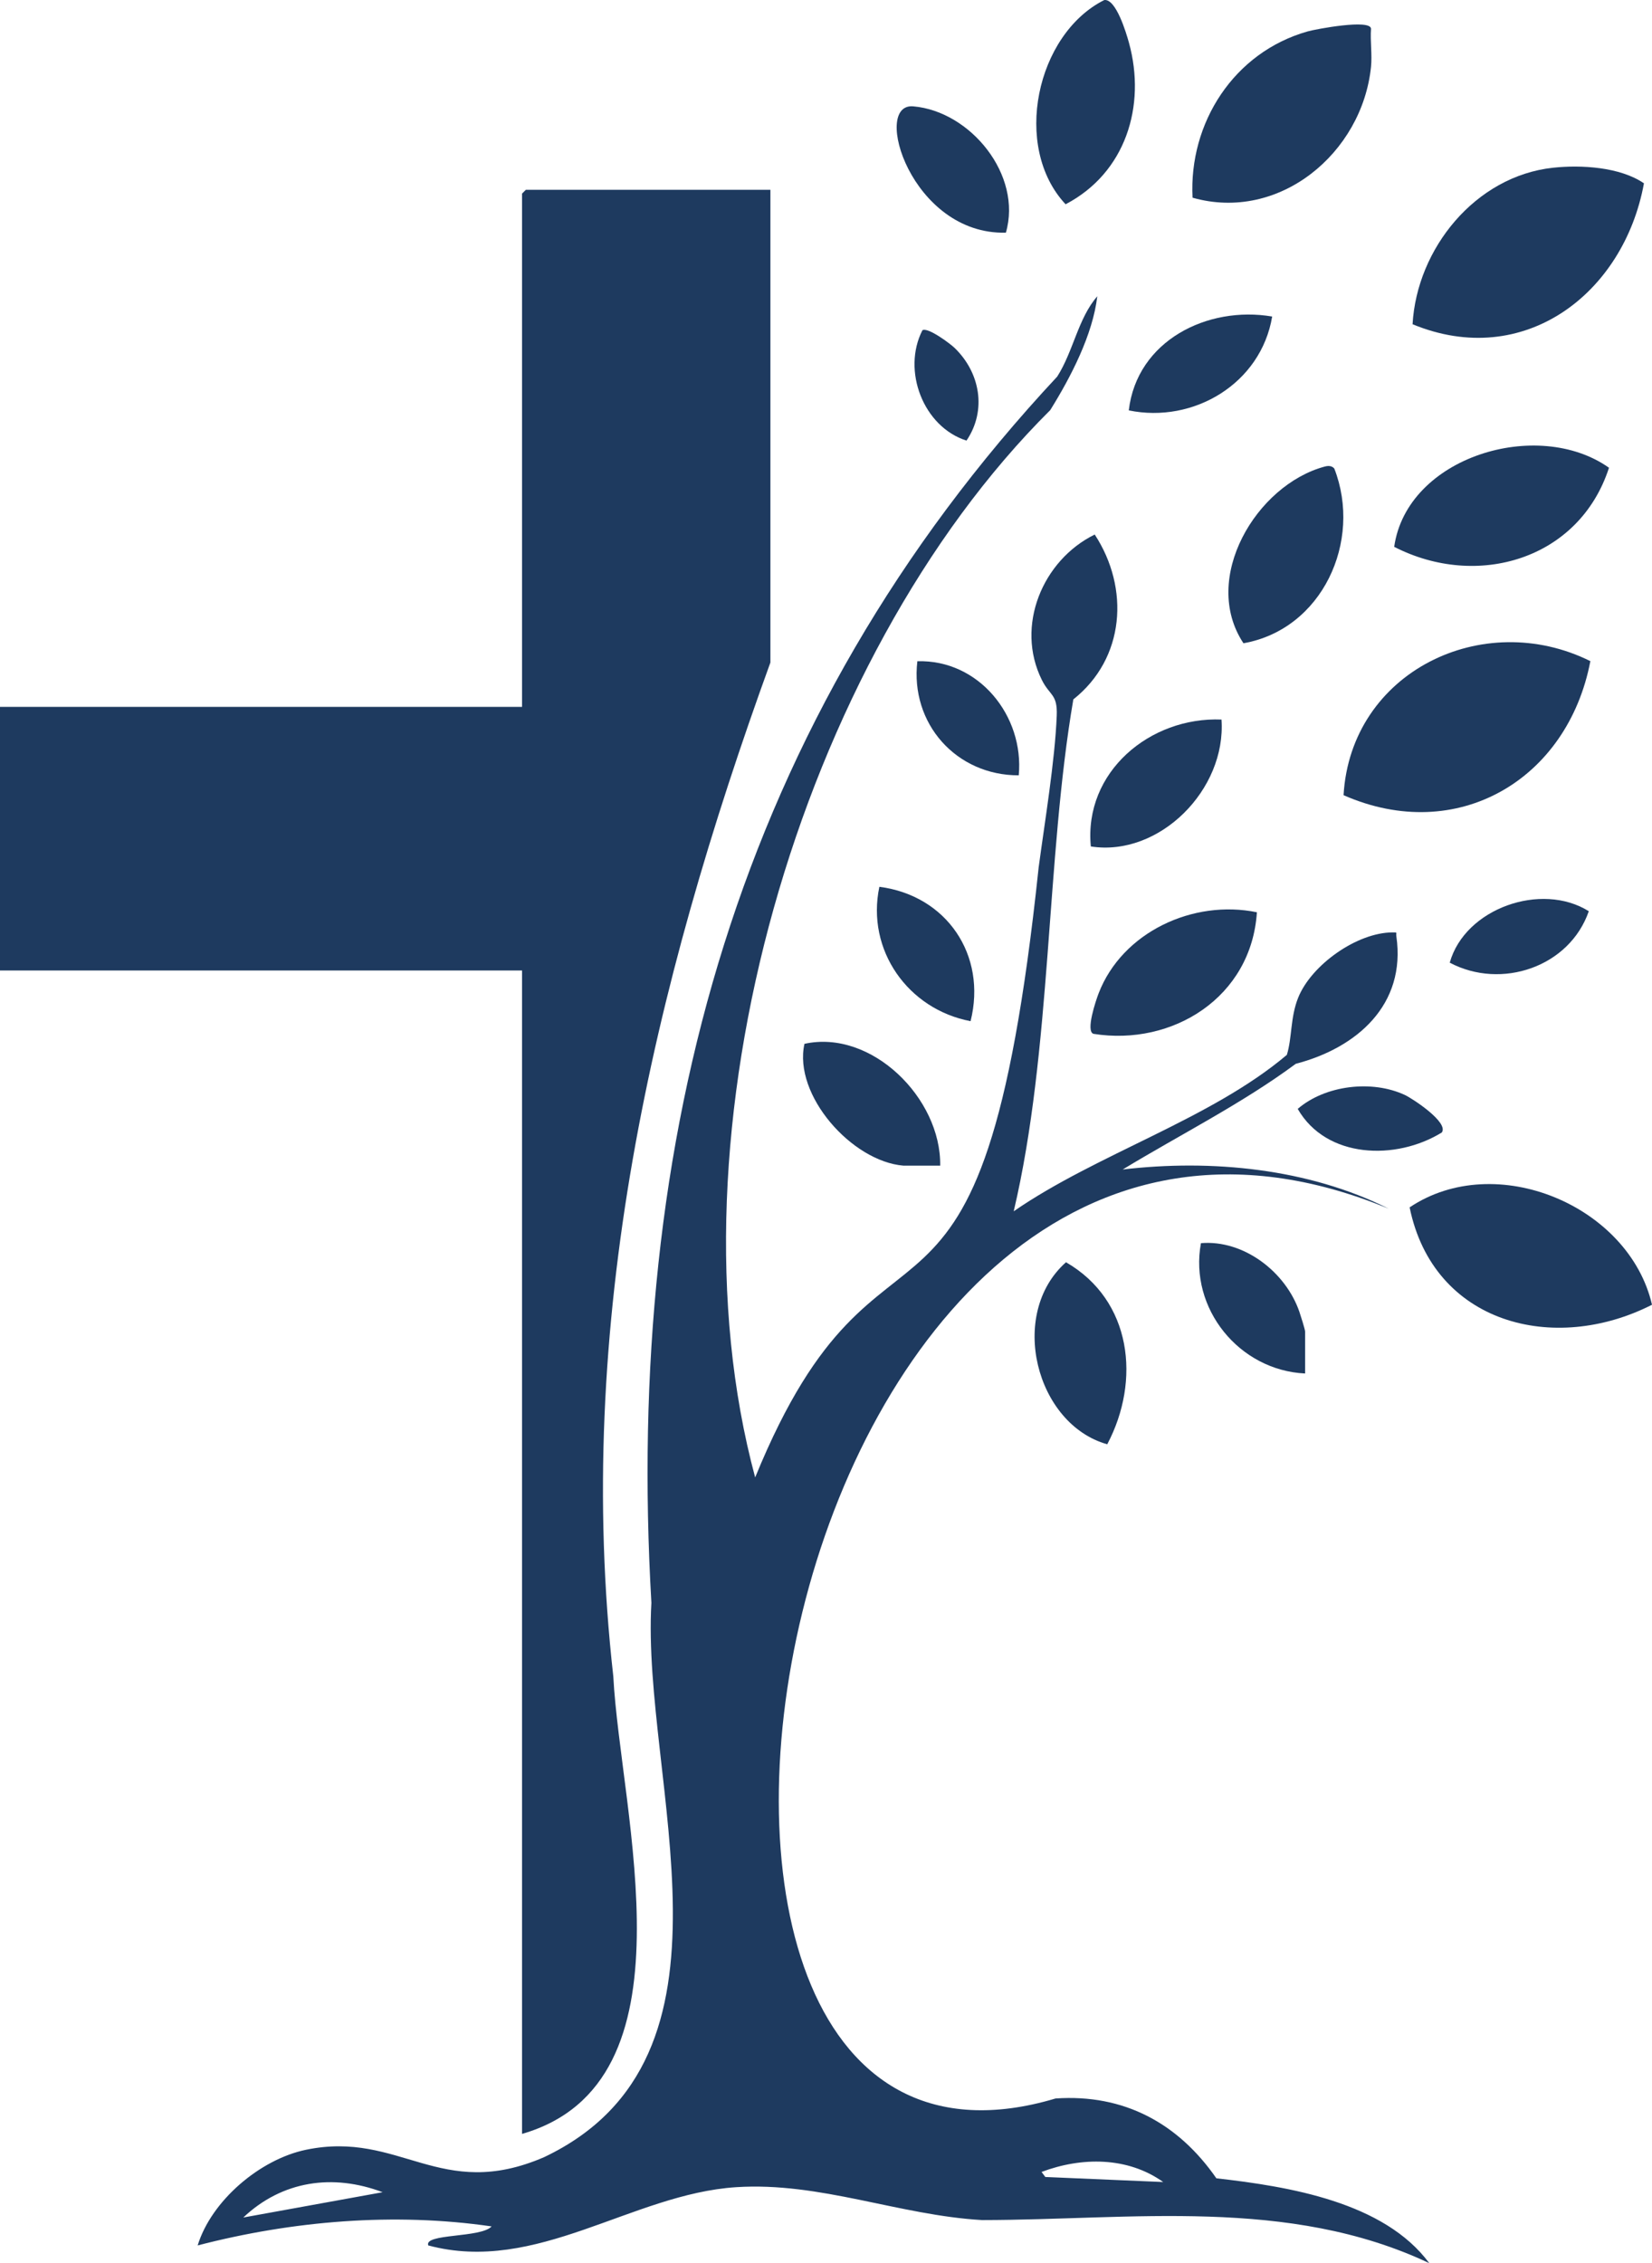 <?xml version="1.0" encoding="UTF-8"?><svg id="Layer_1" xmlns="http://www.w3.org/2000/svg" viewBox="0 0 651.88 892.88"><defs><style>.cls-1{fill:#1e3a5f;}</style></defs><path class="cls-1" d="M530.17,313.72c2.82-48.65,55-73.97,97.39-52.88-8.95,46.8-52.57,72.6-97.39,52.88Z"/><path class="cls-1" d="M612.79,66.18c11.11-1.21,26.54-.31,35.91,6.15-7.96,43.58-47.43,73.72-91.3,55.59,1.69-29.85,24.77-58.41,55.39-61.74Z"/><path class="cls-1" d="M651.88,514.76c-38.7,19.7-86.28,7.48-95.64-38.42,34-22.79,86.62-.66,95.64,38.42Z"/><path class="cls-1" d="M541,26.38c-3.48,33.99-36.18,61.34-70.42,51.62-1.52-29.5,16.3-57.38,45.43-65.61,3.31-.93,24.99-5,24.99-1.01-.35,4.85.49,10.24,0,15Z"/><path class="cls-1" d="M550.15,215.74c5.02-35.5,56.59-51.12,84.76-31.2-11.75,36.28-52.08,48-84.76,31.2Z"/><path class="cls-1" d="M435.74.02c4.62-.62,8.67,12.94,9.75,16.86,6.89,25.03-1.39,51.38-25.01,63.71-21.2-22.64-11.57-67.13,15.26-80.57Z"/><path class="cls-1" d="M522.76,184.07c1.35-.37,2.78-.37,3.76.79,11.16,28.69-4.79,63.46-35.85,68.92-16.94-25.51,5.04-62.46,32.08-69.71Z"/><path class="cls-1" d="M431.5,407.88c-3.22-.95.97-13.27,2.02-15.98,9.34-24.23,37.42-37.16,62.45-31.98-2.16,33.51-33.23,52.92-64.46,47.96Z"/><path class="cls-1" d="M436.92,569.81c-28.17-7.9-39.3-51.39-16.28-71.82,26.04,15.03,29.57,46.68,16.28,71.82Z"/><path class="cls-1" d="M371,459.88h-14.5c-20.36-1.68-43.55-27.84-39.06-48.06,26.42-5.82,53.97,21.41,53.56,48.06Z"/><path class="cls-1" d="M482,283.88c1.95,27.66-24.52,54.27-51.56,50.07-2.82-29.44,23.39-51.21,51.56-50.07Z"/><path class="cls-1" d="M515,541.88c-25.98-1.22-45.86-25.59-41.11-51.42,16.84-1.42,33.46,11.31,38.87,27.15.47,1.39,2.24,6.94,2.24,7.76v16.5Z"/><path class="cls-1" d="M396.92,91.8c-37.37.91-53.07-51.31-36.55-49.84,22.59,1.93,43.14,27.11,36.55,49.84Z"/><path class="cls-1" d="M502,124.88c-4.41,26.44-31.01,42.3-56.58,37.03,3.2-27.5,31.04-41.37,56.58-37.03Z"/><path class="cls-1" d="M382.99,402.88c-24.67-4.67-41.26-28.04-35.99-53.01,26.49,3.41,42.53,26.91,35.99,53.01Z"/><path class="cls-1" d="M402,305.89c-24.66.05-42.91-20.41-40.01-45.01,24.21-.73,42.2,21.52,40.01,45.01Z"/><path class="cls-1" d="M572.07,379.8c5.99-21.44,36.18-32.01,54.87-20.3-7.62,22-34.5,31.09-54.87,20.3Z"/><path class="cls-1" d="M568.93,446.8c-18.04,11.13-45.54,10.37-56.85-9.31,10.89-9.39,29.38-11.54,42.3-5.48,2.95,1.38,17.44,10.82,14.55,14.79Z"/><path class="cls-1" d="M376.65,137.23c10.08,9.69,12.84,24.63,4.73,36.6-17.08-5.44-25.52-27.64-17.4-43.53,2.15-1.33,10.96,5.29,12.67,6.93Z"/><path class="cls-1" d="M304,74.88v186.5c-46.68,128.57-77.58,261.22-61.99,400,2.78,54.01,33.92,160.33-36.01,180.5v-459H0v-104h206V76.38l1.5-1.5h96.5Z"/><path class="cls-1" d="M297.99,582.88c51.02-124.87,89.26-26.17,111.86-240.64,2.44-18.22,6.42-42.01,7.14-59.87.35-8.64-2.76-7.84-5.87-14.1-10.58-21.28.26-47.26,20.86-57.38,13.87,21.21,11.94,48.89-8.44,65.04-10.8,63.02-8.53,138.34-23.53,201.96,32.77-22.65,77.72-36.3,107.78-61.71,2.1-6.73,1.33-14.72,4.46-22.54,5.18-12.94,23.19-25.73,37.25-25.78,2.15,0,1.27-.05,1.5,1.51,3.93,27.02-15.57,44.05-39.69,50.33-21.05,15.61-45.84,28.07-68.3,41.7,35.05-4.13,73.37-.4,104.99,15.48-246.53-102.22-326.61,409.31-131.49,351.03,26.95-1.86,48.37,9.73,63.47,31.49,28.74,3.25,66.14,9.36,84.01,33.48-55.57-26.25-117.52-17.04-176.49-17-32.77-1.9-63.92-15.13-97-12.98-41.18,2.67-78.74,34.45-121.51,22.98-1.77-4.79,20.79-2.88,25-7.5-38.33-5.59-78.56-2.23-115.99,7.5,5.42-17.69,24.65-33.99,42.75-37.74,37.15-7.71,52.9,20.63,93.93,2.93,83.12-39.44,38.29-148.57,42.36-218.72-10.62-183.22,33.8-348.38,160.14-483.78,6.42-10.09,8.22-22.96,15.81-31.68-1.77,15.16-10.47,31.92-18.57,44.92-99.19,98.57-153,285.37-116.43,421.08ZM459,860.87c-14.09-10.04-32.26-9.91-48-3.98l1.48,1.99,46.52,1.99ZM150.99,864.89c-19.6-7.41-39.59-4.57-54.99,9.98l54.99-9.98Z"/></svg>